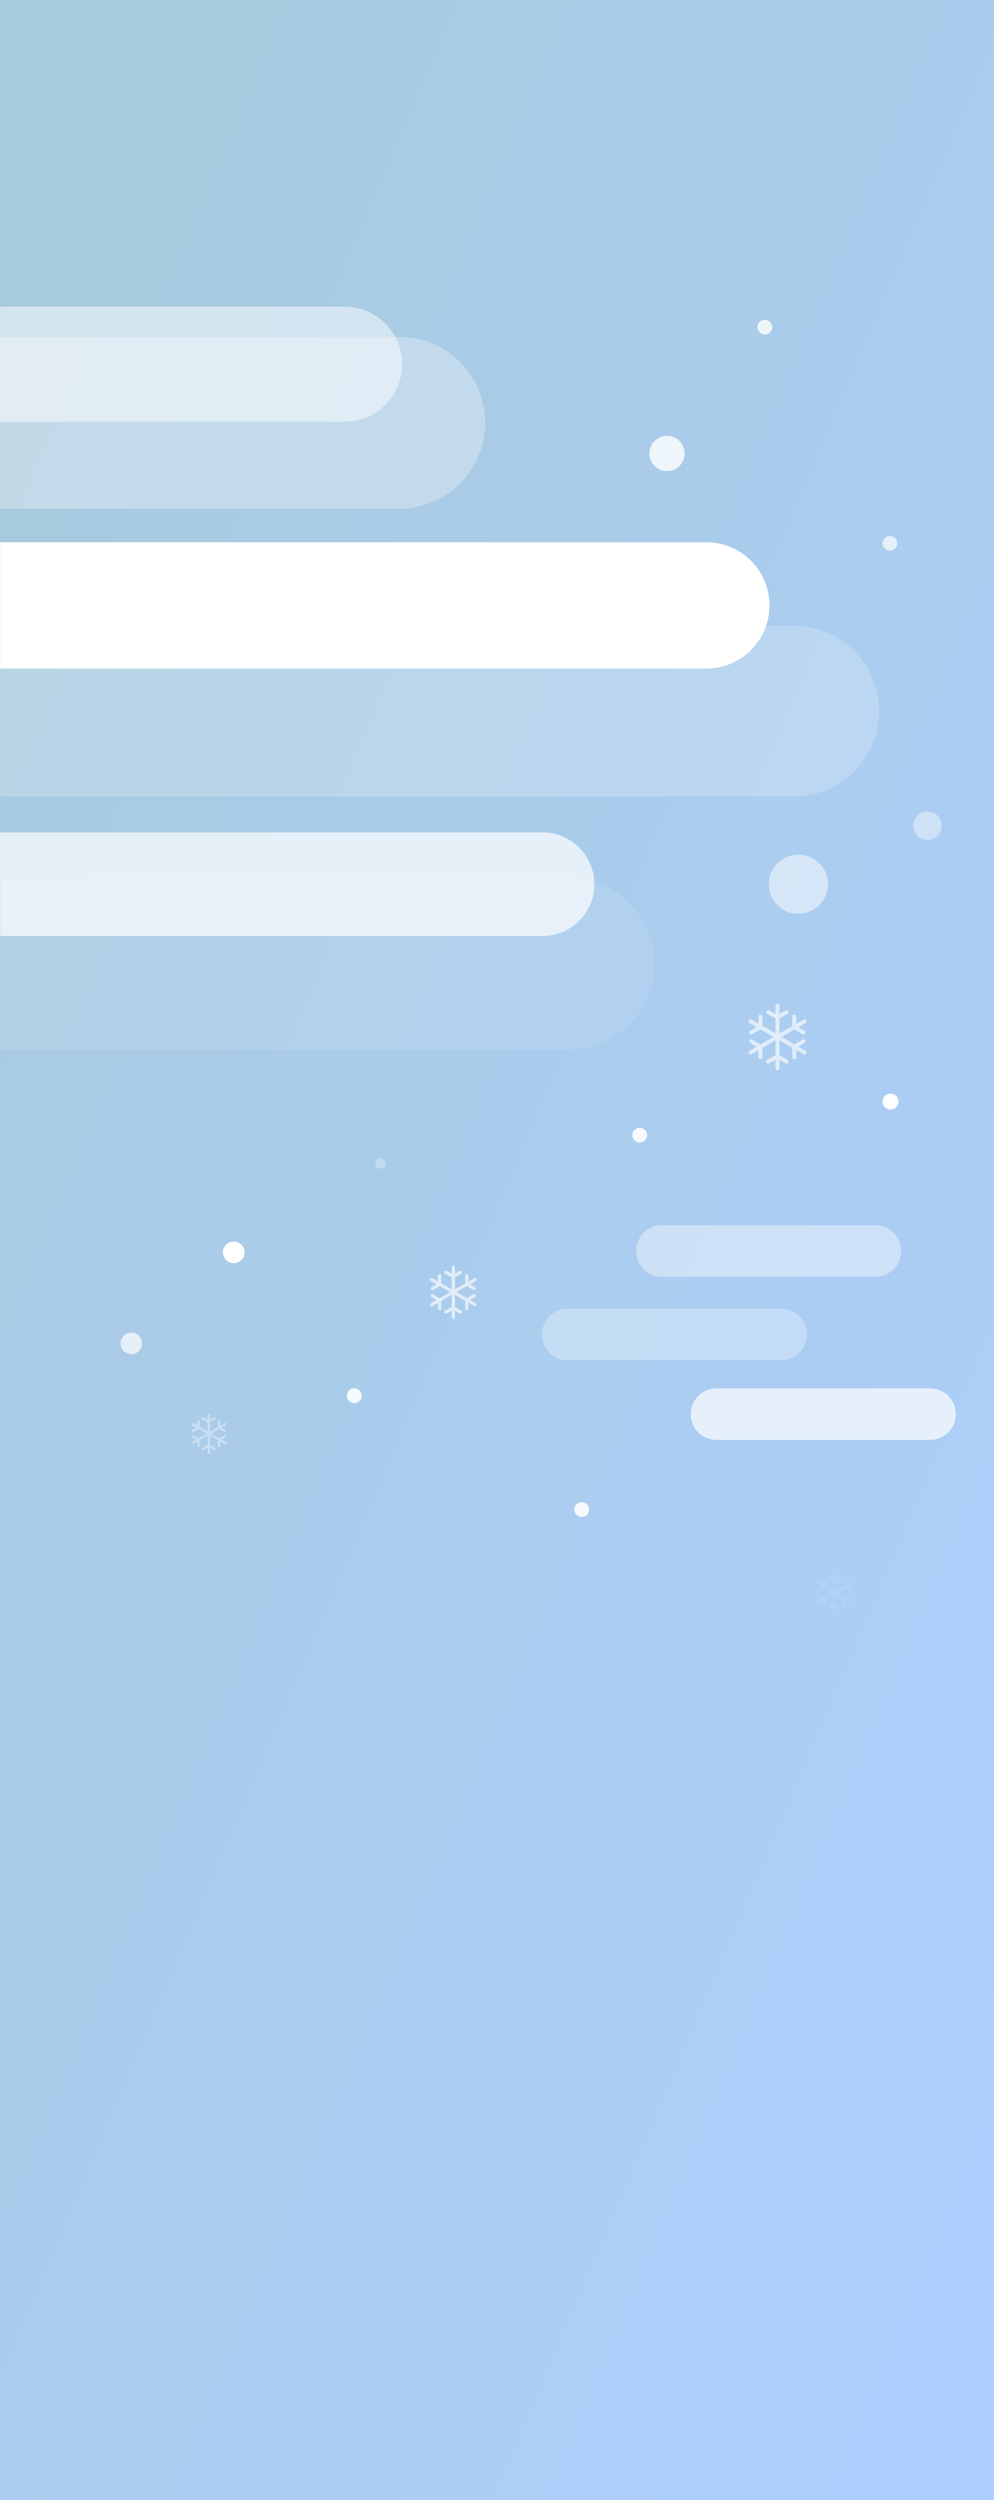 <?xml version="1.0" encoding="UTF-8"?>
<svg width="874px" height="2197px" viewBox="0 0 874 2197" version="1.1" xmlns="http://www.w3.org/2000/svg" xmlns:xlink="http://www.w3.org/1999/xlink">
    <rect x="0" y="0" width="874" height="2197" fill="#333333" stroke="none"/>
    <!-- Generator: Sketch 49 (51002) - http://www.bohemiancoding.com/sketch -->
    <title>freezing fog</title>
    <desc>Created with Sketch.</desc>
    <defs>
        <linearGradient x1="97.326%" y1="97.042%" x2="13.457%" y2="4.254%" id="linearGradient-1">
            <stop stop-color="#ADCFFF" offset="0%"></stop>
            <stop stop-color="#A8CADD" offset="100%"></stop>
        </linearGradient>
        <rect id="path-2" x="0" y="0" width="874" height="2197"></rect>
    </defs>
    <g id="Page-1" stroke="none" stroke-width="1" fill="none" fill-rule="evenodd">
        <g id="freezing-fog">
            <g id="Group-30-Copy">
                <g id="Group-24-Copy-4">
                    <g id="night-rainy-copy-3">
                        <g id="Group-5-Copy-3">
                            <g id="with-content-copy-7">
                                <g id="Shape">
                                    <g id="fluffy-cloud-silhouette">
                                        <mask id="mask-3" fill="white">
                                            <use xlink:href="#path-2"></use>
                                        </mask>
                                        <use id="Mask" fill="url(#linearGradient-1)" xlink:href="#path-2"></use>
                                        <path d="M418.473,1145.279 L413.385,1142.347 L417.68,1139.795 C418.371,1139.463 418.585,1138.539 418.192,1137.859 C417.792,1137.162 416.929,1137.015 416.274,1137.396 L410.547,1140.742 L401.444,1135.459 L410.547,1130.231 L416.274,1133.571 C416.453,1133.702 416.683,1133.778 416.939,1133.778 C417.424,1133.778 417.859,1133.55 418.192,1133.114 C418.575,1132.423 418.371,1131.509 417.68,1131.178 L413.384,1128.626 L418.473,1125.694 C419.136,1125.313 419.364,1124.459 418.984,1123.757 C418.622,1123.082 417.724,1122.848 417.041,1123.245 L411.927,1126.205 L411.851,1121.102 C411.839,1120.313 411.237,1119.676 410.444,1119.676 C409.652,1119.676 409.032,1120.362 409.038,1121.102 L409.089,1127.837 L400.038,1133.065 L400.038,1122.457 L405.74,1119.214 C406.405,1118.839 406.695,1117.963 406.302,1117.277 C405.903,1116.581 405.083,1116.374 404.384,1116.766 L400.038,1119.214 L400.038,1113.425 C400.038,1112.637 399.399,1112 398.606,1112 C397.813,1112 397.2,1112.637 397.2,1113.425 L397.2,1119.268 L392.7,1116.766 C391.999,1116.38 391.201,1116.597 390.807,1117.277 C390.408,1117.974 390.656,1118.828 391.344,1119.214 L397.2,1122.505 L397.2,1133.011 L387.944,1127.685 L387.995,1121.102 C388.072,1120.362 387.407,1119.676 386.614,1119.676 C385.822,1119.676 385.165,1120.313 385.157,1121.102 L385.106,1126.053 L380.12,1123.196 C379.424,1122.794 378.565,1123.033 378.202,1123.702 C377.823,1124.41 378.019,1125.242 378.714,1125.645 L383.751,1128.55 L379.353,1131.178 C378.662,1131.509 378.447,1132.434 378.867,1133.114 C379.138,1133.555 379.531,1133.778 380.069,1133.778 C380.35,1133.778 380.584,1133.707 380.81,1133.571 L386.563,1130.182 L395.794,1135.459 L386.563,1140.791 L380.81,1137.396 C380.119,1136.993 379.229,1137.184 378.867,1137.859 C378.487,1138.56 378.694,1139.404 379.352,1139.795 L383.751,1142.396 L378.714,1145.328 C378.02,1145.731 377.796,1146.58 378.202,1147.27 C378.486,1147.749 378.867,1147.983 379.404,1147.983 C379.531,1147.983 379.787,1147.907 380.12,1147.776 L385.106,1144.92 L385.157,1149.871 C385.165,1150.66 385.822,1151.269 386.563,1151.269 C387.407,1151.269 388.001,1150.611 387.995,1149.817 L387.944,1143.239 L397.2,1137.962 L397.2,1148.413 L391.344,1151.704 C390.645,1152.096 390.401,1152.95 390.807,1153.641 C391.092,1154.125 391.472,1154.359 392.009,1154.359 C392.265,1154.359 392.5,1154.316 392.7,1154.202 L397.2,1151.655 L397.2,1157.596 C397.2,1158.385 397.813,1159 398.606,1159 C399.399,1159 400.038,1158.385 400.038,1157.596 L400.038,1151.753 L404.384,1154.202 C404.583,1154.316 404.819,1154.359 405.049,1154.359 C405.612,1154.359 406.026,1154.131 406.302,1153.641 C406.69,1152.956 406.44,1152.096 405.74,1151.704 L400.038,1148.516 L400.038,1137.907 L409.089,1143.136 L409.038,1149.817 C409.032,1150.611 409.652,1151.269 410.444,1151.269 C411.237,1151.269 411.839,1150.66 411.851,1149.871 L411.927,1144.741 L417.041,1147.727 C417.238,1147.842 417.501,1147.88 417.783,1147.88 C418.319,1147.88 418.713,1147.657 418.984,1147.216 C419.404,1146.536 419.136,1145.66 418.473,1145.279 Z" id="Shape-Copy-15" fill="#FFFFFF" fill-rule="nonzero" opacity="0.8" mask="url(#mask-3)"></path>
                                        <path d="M198.65,1267.203 L194.797,1264.982 L198.05,1263.049 C198.573,1262.798 198.735,1262.098 198.437,1261.583 C198.135,1261.055 197.481,1260.944 196.985,1261.233 L192.648,1263.766 L185.754,1259.766 L192.648,1255.806 L196.985,1258.336 C197.12,1258.435 197.295,1258.493 197.489,1258.493 C197.856,1258.493 198.185,1258.32 198.437,1257.99 C198.728,1257.467 198.573,1256.775 198.05,1256.523 L194.797,1254.591 L198.65,1252.37 C199.152,1252.082 199.325,1251.435 199.038,1250.904 C198.763,1250.393 198.083,1250.215 197.566,1250.516 L193.693,1252.758 L193.635,1248.893 C193.626,1248.296 193.17,1247.813 192.57,1247.813 C191.97,1247.813 191.501,1248.333 191.505,1248.893 L191.544,1253.994 L184.689,1257.953 L184.689,1249.919 L189.007,1247.463 C189.511,1247.179 189.731,1246.516 189.433,1245.996 C189.131,1245.469 188.51,1245.313 187.981,1245.609 L184.689,1247.463 L184.689,1243.079 C184.689,1242.482 184.205,1242 183.605,1242 C183.005,1242 182.54,1242.482 182.54,1243.079 L182.54,1247.504 L179.132,1245.609 C178.601,1245.317 177.997,1245.481 177.699,1245.996 C177.397,1246.524 177.585,1247.171 178.106,1247.463 L182.54,1249.956 L182.54,1257.912 L175.53,1253.878 L175.569,1248.893 C175.628,1248.333 175.124,1247.813 174.524,1247.813 C173.923,1247.813 173.426,1248.295 173.42,1248.893 L173.381,1252.642 L169.606,1250.479 C169.078,1250.174 168.428,1250.355 168.153,1250.862 C167.866,1251.398 168.014,1252.028 168.541,1252.333 L172.355,1254.533 L169.024,1256.523 C168.502,1256.775 168.339,1257.475 168.657,1257.99 C168.862,1258.324 169.16,1258.493 169.567,1258.493 C169.779,1258.493 169.957,1258.439 170.128,1258.336 L174.485,1255.769 L181.475,1259.766 L174.485,1263.803 L170.128,1261.233 C169.605,1260.928 168.931,1261.072 168.657,1261.583 C168.369,1262.114 168.525,1262.753 169.024,1263.049 L172.355,1265.019 L168.54,1267.24 C168.015,1267.544 167.845,1268.187 168.153,1268.71 C168.368,1269.073 168.657,1269.25 169.063,1269.25 C169.16,1269.25 169.354,1269.193 169.606,1269.094 L173.381,1266.931 L173.42,1270.68 C173.426,1271.277 173.923,1271.739 174.485,1271.739 C175.124,1271.739 175.574,1271.24 175.569,1270.639 L175.53,1265.657 L182.54,1261.661 L182.54,1269.576 L178.106,1272.068 C177.576,1272.365 177.391,1273.012 177.699,1273.535 C177.914,1273.902 178.203,1274.079 178.609,1274.079 C178.803,1274.079 178.981,1274.046 179.132,1273.959 L182.54,1272.031 L182.54,1276.53 C182.54,1277.128 183.005,1277.593 183.605,1277.593 C184.205,1277.593 184.689,1277.128 184.689,1276.53 L184.689,1272.105 L187.981,1273.959 C188.132,1274.046 188.31,1274.079 188.485,1274.079 C188.91,1274.079 189.224,1273.906 189.433,1273.535 C189.727,1273.016 189.537,1272.365 189.007,1272.068 L184.689,1269.654 L184.689,1261.62 L191.544,1265.579 L191.505,1270.639 C191.5,1271.24 191.97,1271.739 192.57,1271.739 C193.171,1271.739 193.626,1271.277 193.635,1270.68 L193.693,1266.795 L197.566,1269.057 C197.715,1269.143 197.914,1269.172 198.128,1269.172 C198.534,1269.172 198.832,1269.003 199.038,1268.669 C199.355,1268.154 199.152,1267.491 198.65,1267.203 Z" id="Shape-Copy-15" fill="#FFFFFF" fill-rule="nonzero" opacity="0.6" mask="url(#mask-3)"></path>
                                        <path d="M748.65,1407.203 L744.797,1404.982 L748.05,1403.049 C748.573,1402.798 748.735,1402.098 748.437,1401.583 C748.135,1401.055 747.481,1400.944 746.985,1401.233 L742.648,1403.766 L735.754,1399.766 L742.648,1395.806 L746.985,1398.336 C747.12,1398.435 747.295,1398.493 747.489,1398.493 C747.856,1398.493 748.185,1398.32 748.437,1397.99 C748.728,1397.467 748.573,1396.775 748.05,1396.523 L744.797,1394.591 L748.65,1392.37 C749.152,1392.082 749.325,1391.435 749.038,1390.904 C748.763,1390.393 748.083,1390.215 747.566,1390.516 L743.693,1392.758 L743.635,1388.893 C743.626,1388.296 743.17,1387.813 742.57,1387.813 C741.97,1387.813 741.501,1388.333 741.505,1388.893 L741.544,1393.994 L734.689,1397.953 L734.689,1389.919 L739.007,1387.463 C739.511,1387.179 739.731,1386.516 739.433,1385.996 C739.131,1385.469 738.51,1385.313 737.981,1385.609 L734.689,1387.463 L734.689,1383.079 C734.689,1382.482 734.205,1382 733.605,1382 C733.005,1382 732.54,1382.482 732.54,1383.079 L732.54,1387.504 L729.132,1385.609 C728.601,1385.317 727.997,1385.481 727.699,1385.996 C727.397,1386.524 727.585,1387.171 728.106,1387.463 L732.54,1389.956 L732.54,1397.912 L725.53,1393.878 L725.569,1388.893 C725.628,1388.333 725.124,1387.813 724.524,1387.813 C723.923,1387.813 723.426,1388.295 723.42,1388.893 L723.381,1392.642 L719.606,1390.479 C719.078,1390.174 718.428,1390.355 718.153,1390.862 C717.866,1391.398 718.014,1392.028 718.541,1392.333 L722.355,1394.533 L719.024,1396.523 C718.502,1396.775 718.339,1397.475 718.657,1397.99 C718.862,1398.324 719.16,1398.493 719.567,1398.493 C719.779,1398.493 719.957,1398.439 720.128,1398.336 L724.485,1395.769 L731.475,1399.766 L724.485,1403.803 L720.128,1401.233 C719.605,1400.928 718.931,1401.072 718.657,1401.583 C718.369,1402.114 718.525,1402.753 719.024,1403.049 L722.355,1405.019 L718.54,1407.24 C718.015,1407.544 717.845,1408.187 718.153,1408.71 C718.368,1409.073 718.657,1409.25 719.063,1409.25 C719.16,1409.25 719.354,1409.193 719.606,1409.094 L723.381,1406.931 L723.42,1410.68 C723.426,1411.277 723.923,1411.739 724.485,1411.739 C725.124,1411.739 725.574,1411.24 725.569,1410.639 L725.53,1405.657 L732.54,1401.661 L732.54,1409.576 L728.106,1412.068 C727.576,1412.365 727.391,1413.012 727.699,1413.535 C727.914,1413.902 728.203,1414.079 728.609,1414.079 C728.803,1414.079 728.981,1414.046 729.132,1413.959 L732.54,1412.031 L732.54,1416.53 C732.54,1417.128 733.005,1417.593 733.605,1417.593 C734.205,1417.593 734.689,1417.128 734.689,1416.53 L734.689,1412.105 L737.981,1413.959 C738.132,1414.046 738.31,1414.079 738.485,1414.079 C738.91,1414.079 739.224,1413.906 739.433,1413.535 C739.727,1413.016 739.537,1412.365 739.007,1412.068 L734.689,1409.654 L734.689,1401.62 L741.544,1405.579 L741.505,1410.639 C741.5,1411.24 741.97,1411.739 742.57,1411.739 C743.171,1411.739 743.626,1411.277 743.635,1410.68 L743.693,1406.795 L747.566,1409.057 C747.715,1409.143 747.914,1409.172 748.128,1409.172 C748.534,1409.172 748.832,1409.003 749.038,1408.669 C749.355,1408.154 749.152,1407.491 748.65,1407.203 Z" id="Shape-Copy-15" fill="#FFFFFF" fill-rule="nonzero" opacity="0.3" mask="url(#mask-3)"></path>
                                        <path d="M708.304,923.363 L701.98,919.718 L707.319,916.547 C708.177,916.135 708.443,914.985 707.955,914.14 C707.458,913.274 706.385,913.092 705.571,913.565 L698.453,917.724 L687.139,911.158 L698.452,904.659 L705.571,908.811 C705.793,908.974 706.079,909.068 706.398,909.068 C707.001,909.068 707.541,908.784 707.955,908.243 C708.431,907.385 708.177,906.249 707.319,905.836 L701.98,902.665 L708.304,899.02 C709.128,898.547 709.412,897.485 708.94,896.613 C708.489,895.774 707.374,895.484 706.524,895.977 L700.168,899.656 L700.073,893.313 C700.058,892.332 699.311,891.541 698.325,891.541 C697.341,891.541 696.57,892.393 696.578,893.313 L696.641,901.684 L685.391,908.182 L685.391,894.997 L692.478,890.966 C693.305,890.5 693.666,889.411 693.177,888.559 C692.681,887.694 691.662,887.437 690.793,887.924 L685.391,890.966 L685.391,883.772 C685.391,882.791 684.597,882 683.611,882 C682.626,882 681.864,882.791 681.864,883.772 L681.864,891.034 L676.27,887.923 C675.399,887.443 674.407,887.714 673.918,888.559 C673.422,889.425 673.731,890.486 674.586,890.966 L681.864,895.057 L681.864,908.115 L670.359,901.495 L670.423,893.313 C670.519,892.393 669.692,891.541 668.707,891.541 C667.722,891.541 666.906,892.332 666.895,893.313 L666.832,899.466 L660.635,895.916 C659.77,895.416 658.702,895.713 658.251,896.545 C657.779,897.424 658.023,898.459 658.887,898.959 L665.148,902.57 L659.681,905.836 C658.823,906.249 658.556,907.398 659.078,908.243 C659.414,908.791 659.904,909.068 660.571,909.068 C660.92,909.068 661.211,908.98 661.493,908.811 L668.643,904.599 L680.116,911.158 L668.643,917.784 L661.493,913.565 C660.634,913.065 659.528,913.301 659.078,914.14 C658.606,915.012 658.862,916.06 659.681,916.547 L665.148,919.779 L658.887,923.424 C658.025,923.924 657.746,924.979 658.251,925.838 C658.604,926.433 659.078,926.724 659.745,926.724 C659.904,926.724 660.221,926.629 660.635,926.467 L666.832,922.917 L666.895,929.07 C666.906,930.051 667.722,930.808 668.643,930.808 C669.692,930.808 670.43,929.99 670.423,929.003 L670.359,920.827 L681.864,914.268 L681.864,927.258 L674.586,931.349 C673.717,931.836 673.413,932.898 673.918,933.756 C674.272,934.358 674.745,934.649 675.412,934.649 C675.73,934.649 676.023,934.595 676.27,934.453 L681.864,931.288 L681.864,938.672 C681.864,939.653 682.626,940.417 683.611,940.417 C684.597,940.417 685.391,939.653 685.391,938.672 L685.391,931.41 L690.793,934.453 C691.041,934.595 691.334,934.649 691.62,934.649 C692.319,934.649 692.834,934.365 693.177,933.756 C693.66,932.904 693.348,931.836 692.478,931.349 L685.391,927.387 L685.391,914.201 L696.641,920.699 L696.578,929.003 C696.57,929.99 697.341,930.808 698.326,930.808 C699.311,930.808 700.058,930.051 700.073,929.07 L700.168,922.694 L706.524,926.406 C706.77,926.548 707.096,926.595 707.446,926.595 C708.114,926.595 708.603,926.318 708.94,925.77 C709.461,924.925 709.128,923.837 708.304,923.363 Z" id="Shape-Copy-15" fill="#FFFFFF" fill-rule="nonzero" opacity="0.8" mask="url(#mask-3)"></path>
                                        <g id="Group-28" mask="url(#mask-3)">
                                            <g transform="translate(-374, 269)">
                                                <path d="M51,101.5 C23.11,101.5 0.5,78.89 0.5,51 C0.5,23.11 23.11,0.5 51,0.5 L677.086,0.5 C704.977,0.5 727.586,23.11 727.586,51 C727.586,78.89 704.977,101.5 677.086,101.5 C582.761,101.5 512.017,101.5 464.855,101.5 C445.546,101.5 424.21,101.5 400.847,101.5 C342.237,101.5 225.622,101.5 51,101.5 Z" id="Path-5" stroke="none" fill="#FFFFFF" fill-rule="nonzero" opacity="0.5"></path>
                                                <path d="M98.99,102.545 L725.076,102.545" id="Path-5" stroke="#FFFFFF" stroke-width="151" fill="none" opacity="0.3" stroke-linecap="round"></path>
                                                <path d="M369,263 L995.086,263" id="Path-5" stroke="#FFFFFF" stroke-width="111" fill="none" stroke-linecap="round"></path>
                                                <path d="M379,356 L1071.953,356" id="Path-5" stroke="#FFFFFF" stroke-width="150" fill="none" opacity="0.2" stroke-linecap="round"></path>
                                                <path d="M225,508 L851.086,508" id="Path-5-Copy" stroke="#FFFFFF" stroke-width="91" fill="none" opacity="0.7" stroke-linecap="round"></path>
                                                <path d="M248,578 L874.086,578" id="Path-5-Copy-2" stroke="#FFFFFF" stroke-width="151" fill="none" opacity="0.1" stroke-linecap="round"></path>
                                                <g id="Group-29" stroke="none" stroke-width="1" fill="none" fill-rule="evenodd" transform="translate(873, 830)" stroke-linecap="round">
                                                    <path d="M0,73.696 L187.741,73.696" id="Path-5-Copy-3" stroke="#FFFFFF" stroke-width="45.3" opacity="0.3"></path>
                                                    <path d="M131,143.696 L318.741,143.696" id="Path-5-Copy-3" stroke="#FFFFFF" stroke-width="45.3" opacity="0.7"></path>
                                                    <path d="M82.985,0.304 L270.726,0.304" id="Path-5-Copy-3" stroke="#FFFFFF" stroke-width="45.3" opacity="0.4"></path>
                                                </g>
                                            </g>
                                        </g>
                                    </g>
                                </g>
                            </g>
                        </g>
                    </g>
                </g>
            </g>
            <g id="Group-14-Copy" transform="translate(106, 281)" fill="#FFFFFF">
                <circle id="Oval-6" opacity="0.7" cx="9.5" cy="899.5" r="9.5"></circle>
                <circle id="Oval-6" cx="99.5" cy="819.5" r="9.5"></circle>
                <circle id="Oval-6-Copy-3" opacity="0.3" cx="228.5" cy="741.5" r="4.5"></circle>
                <circle id="Oval-6" opacity="0.5" cx="596" cy="496" r="26"></circle>
                <circle id="Oval-6" cx="677" cy="687" r="7"></circle>
                <circle id="Oval-6-Copy-2" opacity="0.4" cx="709.5" cy="444.5" r="12.5"></circle>
                <circle id="Oval-6" opacity="0.9" cx="456.5" cy="716.5" r="6.5"></circle>
                <circle id="Oval-6-Copy-5" opacity="0.9" cx="205.5" cy="945.5" r="6.5"></circle>
                <circle id="Oval-6-Copy-5" opacity="0.9" cx="405.5" cy="1045.5" r="6.5"></circle>
                <circle id="Oval-6" opacity="0.7" cx="676.5" cy="196.5" r="6.5"></circle>
                <circle id="Oval-6" opacity="0.8" cx="566.5" cy="6.5" r="6.5"></circle>
                <circle id="Oval-6" opacity="0.8" cx="480.5" cy="117.5" r="15.5"></circle>
            </g>
        </g>
    </g>
</svg>